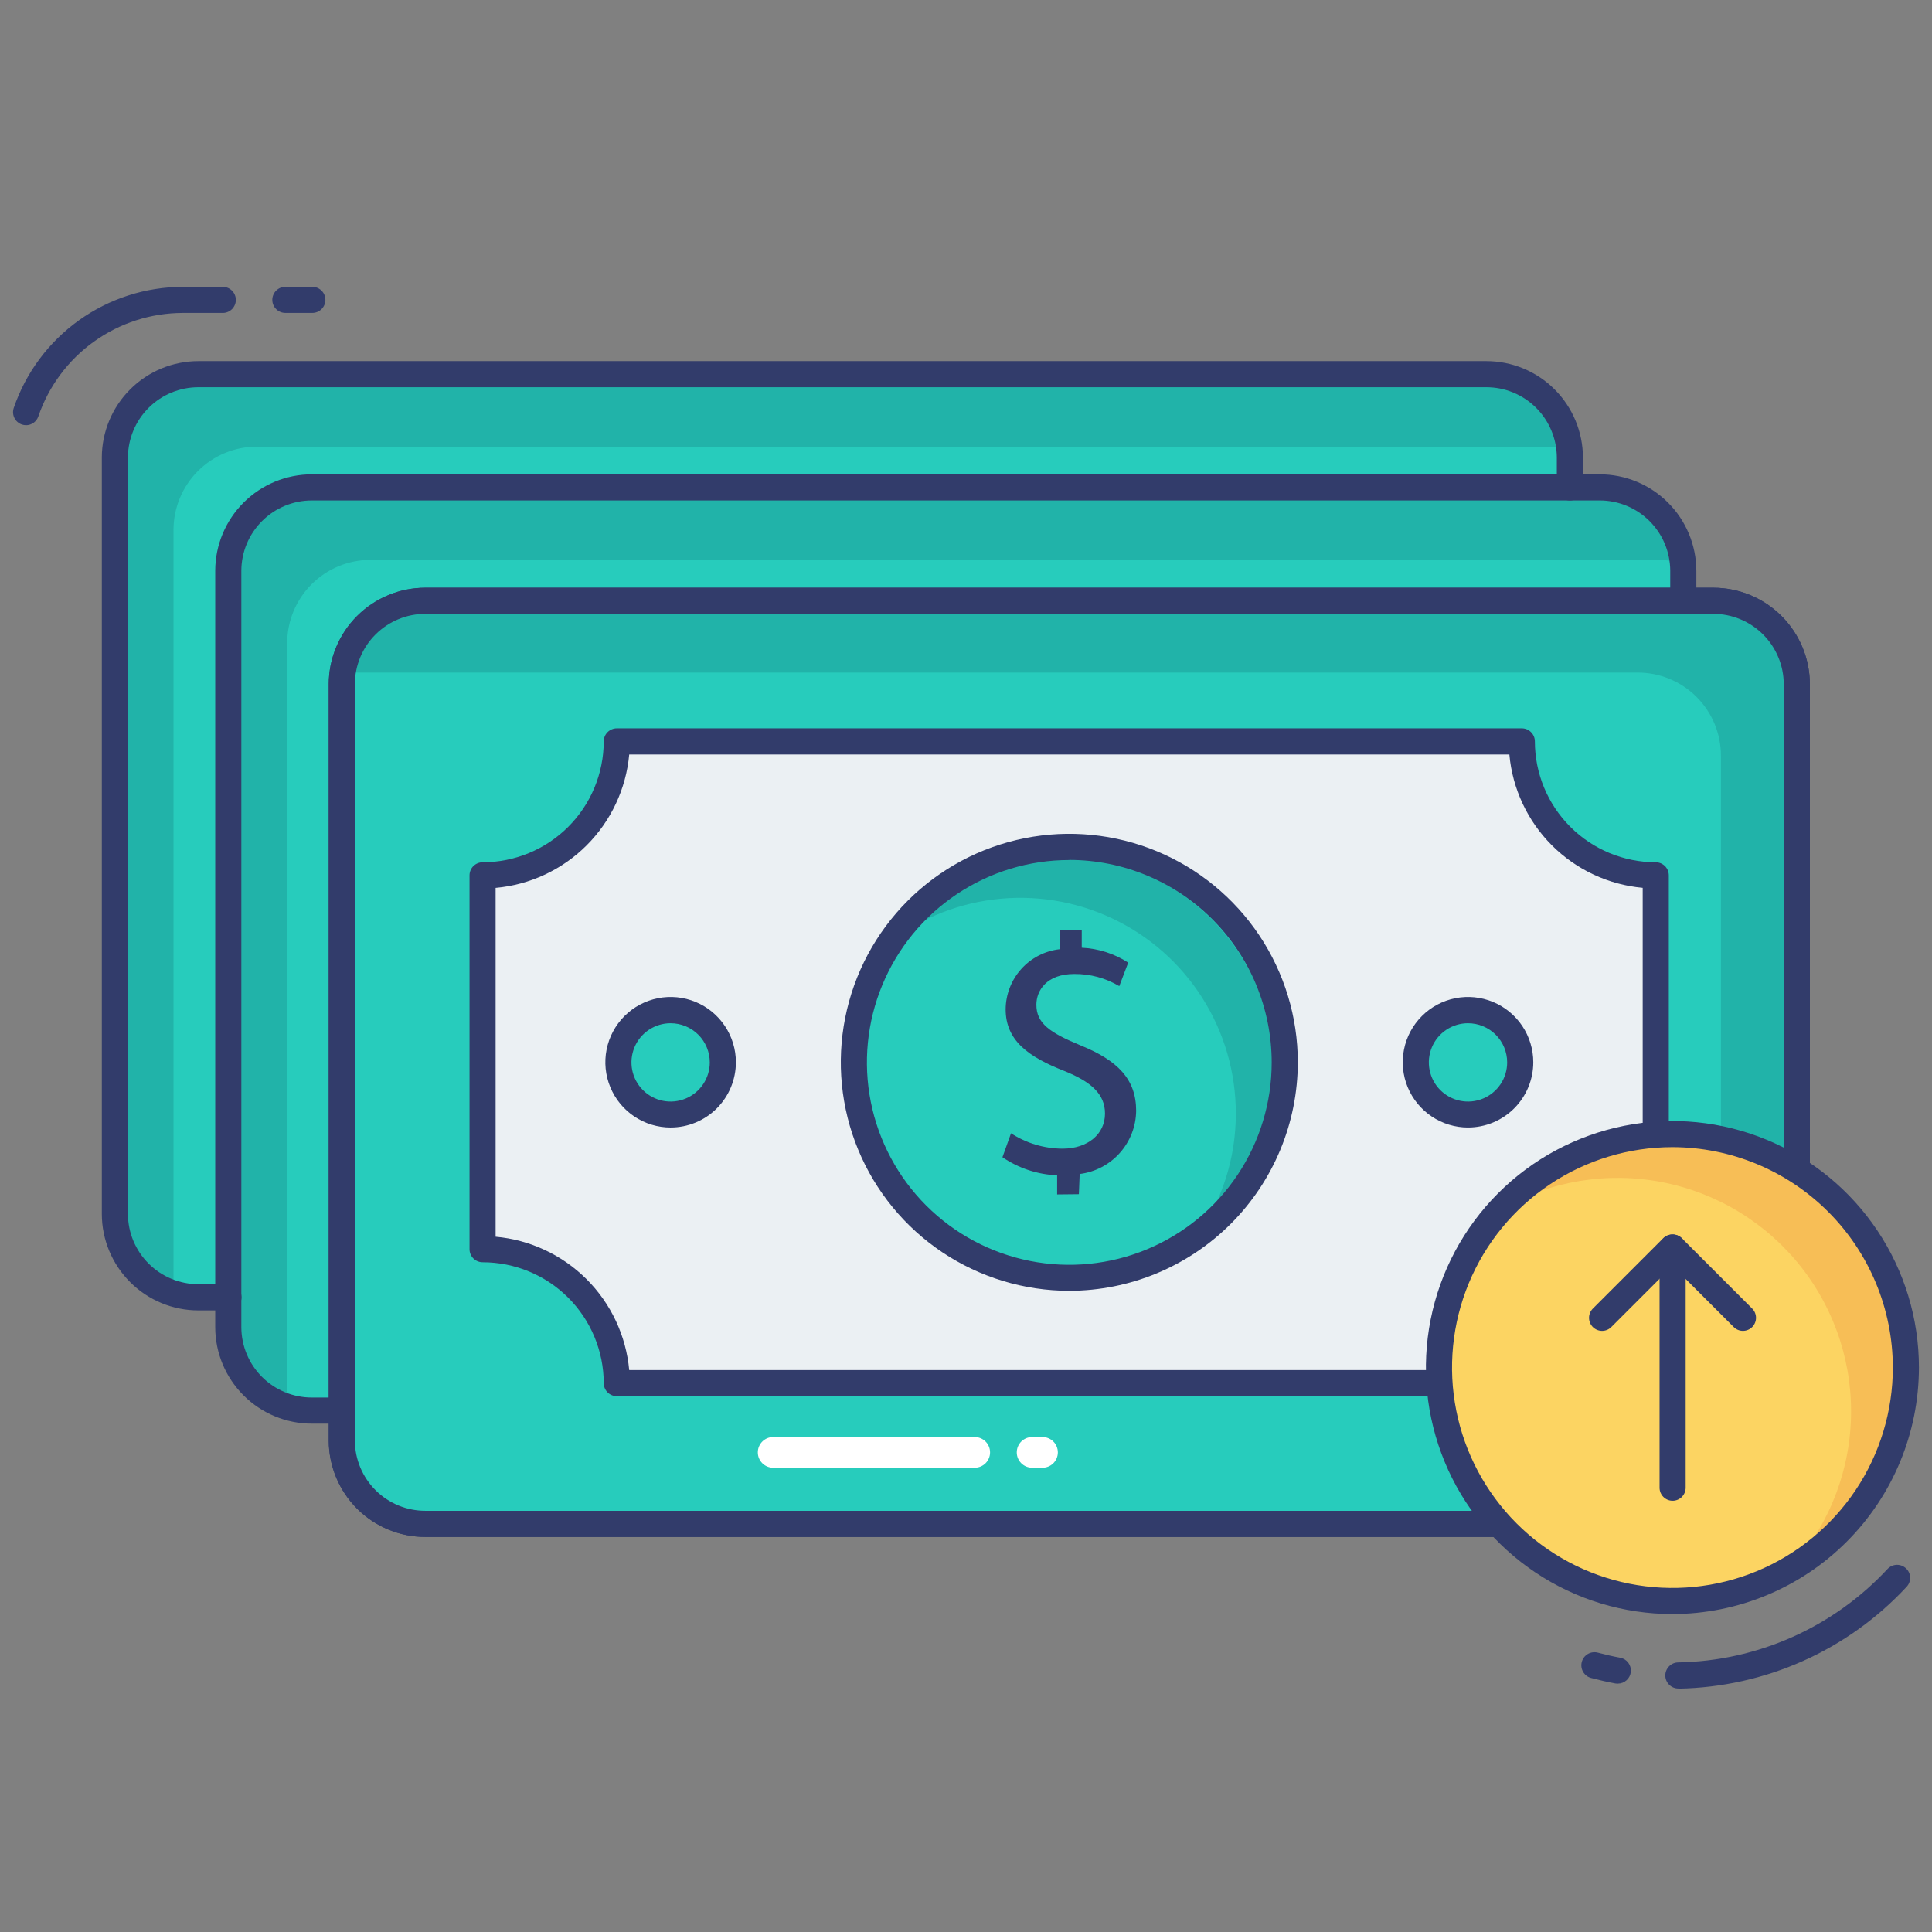 <svg fill="none" height="168" viewBox="0 0 168 168" width="168" xmlns="http://www.w3.org/2000/svg"><rect x="0" y="0" width="168" height="168" fill="#808080" stroke="none"/><path d="m19.858 112.814h-2.604c-.953.002-1.897-.184-2.778-.547s-1.682-.897-2.357-1.57-1.21-1.472-1.576-2.353c-.365-.88-.554-1.823-.554-2.777v-65.792c.001-.952.191-1.895.557-2.774.366-.879.902-1.678 1.576-2.35.675-.672 1.475-1.205 2.356-1.567.881-.363 1.824-.548 2.776-.546h111.992c.953-.002 1.896.183 2.777.546.88.363 1.681.895 2.355 1.567.675.672 1.211 1.471 1.577 2.35.366.879.555 1.822.556 2.774v2.611" fill="#27ccbc"/><path d="m146.371 52.232v-2.611c-.001-.952-.191-1.895-.556-2.774-.366-.879-.902-1.678-1.577-2.35-.674-.672-1.475-1.205-2.355-1.567-.881-.363-1.824-.548-2.777-.546h-111.99c-.952-.002-1.896.183-2.776.546-.88.363-1.681.895-2.356 1.567-.675.672-1.21 1.471-1.576 2.35-.366.879-.555 1.822-.557 2.774v65.802c.002.952.191 1.895.557 2.774.366.879.901 1.678 1.576 2.35s1.475 1.205 2.356 1.567c.881.363 1.824.549 2.776.547h2.611" fill="#27ccbc"/><path d="m156.24 100.948v-41.467c-.001-.952-.191-1.895-.557-2.774-.365-.879-.901-1.678-1.576-2.35-.674-.672-1.475-1.205-2.356-1.567-.88-.363-1.824-.548-2.776-.546h-111.988c-.952-.002-1.896.183-2.776.546-.881.363-1.681.895-2.356 1.567-.675.672-1.21 1.471-1.576 2.35-.366.879-.555 1.822-.557 2.774v65.79c.002.953.191 1.895.557 2.774.366.88.902 1.678 1.576 2.35.675.672 1.475 1.205 2.356 1.568.88.362 1.824.548 2.776.546h96.296" fill="#21b3a9"/><path d="m133.283 133.646h-96.296c-2.223 0-4.356-.881-5.93-2.45-1.575-1.57-2.463-3.699-2.47-5.922v-65.793c.007-2.223.895-4.353 2.47-5.922 1.575-1.569 3.707-2.451 5.93-2.451h111.993c2.223 0 4.355.881 5.93 2.451 1.574 1.569 2.462 3.699 2.47 5.922v41.467c0 .301-.12.589-.333.802s-.501.333-.803.333c-.301 0-.589-.12-.802-.333s-.333-.501-.333-.802v-41.467c-.007-1.621-.656-3.173-1.805-4.317-1.148-1.144-2.703-1.786-4.324-1.786h-111.993c-1.621 0-3.176.642-4.325 1.786-1.149 1.144-1.798 2.696-1.805 4.317v65.79c.007 1.621.656 3.173 1.805 4.317s2.704 1.786 4.325 1.786h96.296c.301 0 .59.119.803.332.212.213.332.502.332.803s-.12.59-.332.803c-.213.212-.502.332-.803.332z" fill="#323c6b"/><path d="m136.443 39.176c-.681-.222-1.393-.336-2.109-.336h-111.983c-.952-.002-1.895.183-2.776.546-.88.362-1.681.895-2.356 1.567s-1.21 1.47-1.576 2.349c-.366.879-.555 1.821-.557 2.773v65.797c-.008.201.008.402.048.6-1.488-.442-2.793-1.353-3.72-2.597s-1.427-2.755-1.424-4.307v-65.793c-0-.953.188-1.896.554-2.776.365-.88.901-1.679 1.576-2.351.675-.672 1.476-1.205 2.357-1.567s1.825-.546 2.778-.542h111.983c1.817-.007 3.57.673 4.906 1.903 1.336 1.231 2.158 2.921 2.3 4.733z" fill="#21b3a9"/><path d="m146.321 49.024c-.681-.222-1.393-.336-2.109-.336h-111.99c-.952-.002-1.894.184-2.773.547-.88.363-1.679.896-2.352 1.568-.673.672-1.208 1.471-1.572 2.35-.364.879-.552 1.821-.551 2.773v65.795c-.008.201.008.402.048.599-1.489-.44-2.795-1.35-3.724-2.594-.928-1.244-1.429-2.755-1.427-4.308v-65.794c0-.953.188-1.896.554-2.776.365-.88.901-1.679 1.576-2.351.675-.672 1.476-1.205 2.357-1.567.881-.362 1.825-.546 2.778-.542h111.977c1.817-.009 3.571.671 4.908 1.902 1.338 1.231 2.16 2.922 2.302 4.734z" fill="#21b3a9"/><path d="m156.24 100.948v-41.467c-.001-.952-.191-1.895-.557-2.774-.365-.879-.901-1.678-1.576-2.35-.674-.672-1.475-1.205-2.356-1.567-.88-.363-1.824-.548-2.776-.546h-111.988c-.952-.002-1.896.183-2.776.546-.881.363-1.681.895-2.356 1.567-.675.672-1.21 1.471-1.576 2.35-.366.879-.555 1.822-.557 2.774v65.79c.002.953.191 1.895.557 2.774.366.88.902 1.678 1.576 2.35.675.672 1.475 1.205 2.356 1.568.88.362 1.824.548 2.776.546h96.296" fill="#27ccbc"/><path d="m155.47 59.969v41.476l-22.954 31.557h-1.63l18.761-25.807v-41.475c0-.953-.188-1.896-.553-2.776-.366-.88-.901-1.679-1.576-2.351-.675-.672-1.477-1.205-2.358-1.566-.881-.362-1.825-.546-2.778-.542h-111.985c-.442.003-.883.043-1.319.12.324-1.655 1.213-3.146 2.516-4.218 1.303-1.071 2.938-1.656 4.624-1.653h111.992c1.922-.002 3.766.758 5.128 2.115 1.361 1.357 2.128 3.198 2.132 5.12z" fill="#21b3a9"/><path d="m143.978 101.168v-25.048c-1.529.001-3.044-.3-4.458-.885-1.413-.585-2.697-1.443-3.779-2.525-1.082-1.082-1.94-2.366-2.524-3.779-.585-1.413-.886-2.928-.885-4.458h-78.697c0 1.531-.301 3.048-.888 4.463s-1.446 2.7-2.53 3.781-2.371 1.939-3.786 2.523c-1.416.584-2.933.883-4.464.879v32.503c1.531-.001 3.047.299 4.462.883 1.415.585 2.701 1.442 3.784 2.524 1.084 1.081 1.944 2.366 2.531 3.779.587 1.414.89 2.93.892 4.461h74.508" fill="#ebf0f3"/><path d="m128.143 121.407h-74.508c-.301 0-.59-.119-.803-.332s-.333-.502-.333-.803c-.006-2.79-1.119-5.463-3.093-7.434-1.975-1.971-4.651-3.077-7.441-3.077-.301 0-.59-.12-.803-.333s-.333-.501-.333-.802v-32.508c0-.301.12-.59.333-.803s.502-.333.803-.333c2.79 0 5.466-1.107 7.441-3.077 1.975-1.971 3.087-4.644 3.093-7.434 0-.301.12-.59.333-.803s.502-.333.803-.333h78.697c.301 0 .59.12.802.333.213.213.333.502.333.803.003 2.787 1.111 5.459 3.082 7.429s4.642 3.079 7.429 3.082c.301 0 .59.12.803.333s.332.502.332.803v25.05c0 .301-.119.59-.332.802-.213.213-.502.333-.803.333s-.59-.12-.802-.333c-.213-.212-.333-.501-.333-.802v-23.965c-2.984-.27-5.778-1.578-7.897-3.696-2.118-2.118-3.427-4.912-3.697-7.896h-76.535c-.273 2.987-1.585 5.784-3.708 7.903s-4.922 3.426-7.909 3.694v30.333c2.987.268 5.786 1.575 7.909 3.694s3.435 4.916 3.708 7.903h73.43c.301 0 .59.12.803.332.213.213.332.502.332.803s-.119.59-.332.803-.502.332-.803.332z" fill="#323c6b"/><path d="m92.983 111.109c10.347 0 18.735-8.387 18.735-18.734 0-10.347-8.388-18.734-18.735-18.734s-18.734 8.388-18.734 18.734c0 10.347 8.388 18.734 18.734 18.734z" fill="#27ccbc"/><path d="m110.823 93.167c.002 2.762-.608 5.489-1.786 7.988-1.177 2.498-2.893 4.704-5.025 6.46 2.254-3.151 3.461-6.931 3.451-10.806 0-3.554-1.011-7.035-2.915-10.036-1.904-3.001-4.622-5.399-7.838-6.914s-6.795-2.084-10.321-1.641c-3.526.443-6.854 1.88-9.595 4.142 2.292-3.251 5.561-5.688 9.331-6.956 3.77-1.269 7.847-1.303 11.638-.099 3.792 1.204 7.101 3.585 9.449 6.796 2.347 3.212 3.61 7.088 3.607 11.066z" fill="#21b3a9"/><path d="m91.925 103.863v-1.662c-1.701-.07-3.349-.615-4.756-1.573l.745-2.082c1.332.866 2.886 1.33 4.475 1.337 2.207 0 3.698-1.274 3.698-3.047 0-1.71-1.212-2.765-3.512-3.698-3.178-1.242-5.128-2.672-5.128-5.376.01-1.293.493-2.538 1.357-3.499.864-.962 2.05-1.574 3.335-1.722v-1.662h1.925v1.532c1.438.067 2.833.514 4.041 1.296l-.776 2.043c-1.184-.704-2.539-1.069-3.916-1.056-2.395 0-3.294 1.43-3.294 2.672 0 1.616 1.151 2.425 3.86 3.544 3.201 1.305 4.817 2.922 4.817 5.687-.017 1.354-.524 2.656-1.427 3.665-.903 1.009-2.14 1.657-3.484 1.824l-.07 1.757z" fill="#323c6b"/><path d="m58.312 96.909c2.504 0 4.534-2.03 4.534-4.534s-2.03-4.534-4.534-4.534-4.534 2.03-4.534 4.534 2.03 4.534 4.534 4.534z" fill="#27ccbc"/><path d="m58.314 98.044c-1.123 0-2.22-.333-3.153-.957-.933-.624-1.661-1.51-2.09-2.547-.43-1.037-.542-2.178-.323-3.279.219-1.101.759-2.112 1.553-2.906s1.805-1.334 2.906-1.553c1.101-.219 2.242-.107 3.279.323 1.037.429 1.923 1.157 2.547 2.09.624.933.957 2.031.957 3.153 0 1.505-.598 2.949-1.662 4.013s-2.508 1.662-4.013 1.662zm0-9.068c-.673 0-1.332.2-1.892.574-.56.374-.997.906-1.254 1.528-.258.622-.325 1.307-.194 1.968s.456 1.267.932 1.744c.476.476 1.083.801 1.744.932.661.131 1.345.064 1.968-.194.622-.258 1.154-.694 1.528-1.254s.574-1.218.574-1.892c0-.903-.359-1.769-.997-2.408-.639-.639-1.505-.997-2.408-.997z" fill="#323c6b"/><path d="m127.653 96.909c2.504 0 4.533-2.03 4.533-4.534s-2.029-4.534-4.533-4.534-4.534 2.03-4.534 4.534 2.03 4.534 4.534 4.534z" fill="#27ccbc"/><g fill="#323c6b"><path d="m127.653 98.044c-1.123 0-2.22-.333-3.153-.957-.934-.624-1.661-1.51-2.091-2.547-.429-1.037-.542-2.178-.323-3.279.219-1.101.76-2.112 1.554-2.906.793-.794 1.805-1.334 2.906-1.553s2.242-.107 3.279.323c1.037.429 1.923 1.157 2.547 2.09.624.933.957 2.031.957 3.153 0 1.505-.598 2.949-1.663 4.013-1.064 1.064-2.508 1.662-4.013 1.662zm0-9.068c-.674 0-1.332.2-1.892.574s-.997.906-1.254 1.528c-.258.622-.326 1.307-.194 1.968.131.661.456 1.267.932 1.744.476.476 1.083.801 1.743.932.661.131 1.346.064 1.968-.194.622-.258 1.154-.694 1.528-1.254.375-.56.574-1.218.574-1.892 0-.903-.359-1.769-.997-2.408-.639-.639-1.505-.997-2.408-.997z"/><path d="m2.27 36.974c-.126 0-.251-.021-.37-.061-.284-.098-.518-.305-.65-.575-.132-.27-.151-.582-.054-.866 1.05-3.066 3.029-5.728 5.664-7.615 2.634-1.887 5.791-2.906 9.032-2.914h3.48c.301 0 .59.12.803.332.213.213.333.502.333.803s-.12.59-.333.803c-.213.213-.502.332-.803.332h-3.48c-2.769.006-5.468.876-7.719 2.489-2.251 1.613-3.943 3.888-4.84 6.508-.076.222-.22.414-.41.551-.19.137-.418.212-.653.214z"/><path d="m27.159 27.211h-2.345c-.301 0-.59-.12-.803-.332-.213-.213-.332-.502-.332-.803s.119-.59.332-.803c.213-.213.502-.332.803-.332h2.345c.301 0 .59.12.803.332.213.213.333.502.333.803s-.12.59-.333.803c-.213.213-.502.332-.803.332z"/><path d="m19.858 113.949h-2.604c-2.225 0-4.359-.882-5.933-2.454-1.575-1.571-2.462-3.703-2.467-5.927v-65.793c.007-2.223.895-4.353 2.47-5.922 1.575-1.569 3.707-2.451 5.93-2.451h111.993c2.223 0 4.355.881 5.93 2.451 1.574 1.569 2.462 3.699 2.47 5.922v2.608c0 .301-.12.59-.333.803s-.502.333-.803.333-.589-.12-.802-.333-.333-.502-.333-.803v-2.608c-.007-1.621-.656-3.173-1.805-4.317-1.148-1.144-2.703-1.786-4.324-1.786h-111.993c-1.621 0-3.176.642-4.325 1.786-1.149 1.144-1.798 2.696-1.805 4.317v65.793c.007 1.621.656 3.173 1.805 4.316 1.149 1.144 2.704 1.786 4.325 1.786h2.611c.301 0 .59.12.803.332.213.213.333.502.333.803s-.12.59-.333.803-.502.332-.803.332z"/><path d="m29.727 123.796h-2.611c-2.223 0-4.356-.882-5.93-2.451-1.575-1.57-2.463-3.699-2.47-5.922v-65.802c.007-2.223.895-4.353 2.47-5.922s3.707-2.451 5.93-2.451h111.993c2.223 0 4.355.881 5.93 2.451 1.574 1.569 2.462 3.699 2.47 5.922v2.611c0 .301-.12.59-.333.803-.213.213-.501.332-.803.332-.301 0-.589-.12-.802-.332-.213-.213-.333-.502-.333-.803v-2.611c-.007-1.621-.656-3.173-1.805-4.317-1.148-1.144-2.703-1.786-4.324-1.786h-111.993c-1.621 0-3.176.642-4.325 1.786-1.149 1.144-1.798 2.696-1.805 4.317v65.802c.007 1.621.656 3.173 1.805 4.317 1.149 1.143 2.704 1.785 4.325 1.785h2.608c.301 0 .59.12.803.333s.333.501.333.802-.12.59-.333.803-.502.333-.803.333z"/><path d="m133.283 133.646h-96.296c-2.223 0-4.356-.881-5.93-2.45-1.575-1.57-2.463-3.699-2.47-5.922v-65.793c.007-2.223.895-4.353 2.47-5.922 1.575-1.569 3.707-2.451 5.93-2.451h111.993c2.223 0 4.355.881 5.93 2.451 1.574 1.569 2.463 3.699 2.47 5.922v41.467c0 .301-.12.589-.333.802s-.501.333-.802.333-.59-.12-.803-.333-.333-.501-.333-.802v-41.467c-.007-1.621-.656-3.173-1.805-4.317-1.148-1.144-2.703-1.786-4.324-1.786h-111.993c-1.621 0-3.176.642-4.325 1.786-1.149 1.144-1.798 2.696-1.805 4.317v65.79c.007 1.621.656 3.173 1.805 4.317s2.704 1.786 4.325 1.786h96.296c.301 0 .59.119.803.332s.332.502.332.803-.119.59-.332.803c-.213.212-.502.332-.803.332z"/></g><path d="m145.429 139.217c11.212 0 20.301-9.088 20.301-20.3s-9.089-20.301-20.301-20.301-20.301 9.089-20.301 20.301 9.089 20.3 20.301 20.3z" fill="#fcd462"/><path d="m165.73 119.316c.005 3.723-1.017 7.374-2.954 10.553-1.936 3.179-4.711 5.763-8.021 7.466 3.508-3.382 5.682-7.913 6.125-12.765.444-4.852-.873-9.702-3.71-13.664s-7.004-6.771-11.74-7.914c-4.737-1.144-9.727-.545-14.059 1.686 2.871-2.756 6.488-4.607 10.402-5.323 3.914-.717 7.953-.267 11.613 1.292 3.661 1.56 6.782 4.161 8.977 7.48s3.365 7.21 3.367 11.189z" fill="#f7be56"/><path d="m145.445 107.343c.301 0 .59.12.803.332.212.213.332.502.332.803v20.887c0 .301-.12.589-.332.802-.213.213-.502.333-.803.333s-.59-.12-.803-.333-.332-.501-.332-.802v-20.887c0-.301.119-.59.332-.803.213-.212.502-.332.803-.332z" fill="#323c6b"/><path d="m145.445 107.343c.149 0 .297.029.435.086s.263.14.369.246l6.129 6.129c.207.214.321.501.319.799-.003.297-.122.582-.333.793-.21.21-.495.329-.792.332-.298.003-.585-.112-.799-.319l-5.335-5.335-5.337 5.335c-.214.207-.501.322-.799.319-.297-.003-.582-.122-.793-.332-.21-.211-.329-.496-.332-.793-.003-.298.112-.585.319-.799l6.129-6.129c.108-.108.236-.192.376-.249.141-.057.292-.085.444-.083z" fill="#323c6b"/><path d="m145.956 146.828c-.301.003-.591-.114-.806-.325s-.338-.498-.341-.799.114-.591.325-.806c.21-.215.498-.338.799-.341 3.425-.061 6.802-.812 9.93-2.209 3.127-1.396 5.941-3.409 8.273-5.918.102-.109.225-.196.361-.258.135-.061.282-.095.431-.1.149-.004.298.02.437.073.14.053.267.133.376.235s.196.224.258.36c.061.136.095.283.099.432.005.149-.02.298-.072.437-.053.139-.133.267-.235.376-2.537 2.732-5.6 4.925-9.004 6.446s-7.081 2.34-10.809 2.408z" fill="#323c6b"/><path d="m140.677 146.408c-.068 0-.137-.006-.204-.019-.715-.129-1.421-.297-2.118-.479-.145-.038-.28-.105-.399-.196-.119-.09-.219-.204-.294-.333-.075-.13-.124-.273-.144-.421-.019-.148-.01-.299.029-.444.038-.144.105-.28.195-.399.091-.119.205-.218.334-.293.13-.075.273-.124.421-.144s.299-.01.444.028c.637.168 1.285.323 1.943.441.279.05.528.203.7.428s.253.507.228.789-.154.545-.363.736c-.209.192-.482.298-.765.299z" fill="#323c6b"/><path d="m145.429 140.353c-4.24 0-8.384-1.257-11.909-3.613-3.525-2.355-6.273-5.703-7.895-9.62-1.623-3.917-2.047-8.227-1.22-12.385s2.869-7.978 5.867-10.976c2.997-2.997 6.817-5.039 10.975-5.866 4.158-.827 8.468-.403 12.385 1.22 3.917 1.622 7.265 4.37 9.62 7.895 2.356 3.525 3.613 7.669 3.613 11.909-.007 5.683-2.267 11.131-6.286 15.15-4.018 4.019-9.467 6.279-15.15 6.286zm0-40.602c-3.791 0-7.496 1.124-10.648 3.23s-5.608 5.099-7.059 8.601c-1.45 3.503-1.83 7.356-1.09 11.074.739 3.718 2.565 7.133 5.245 9.813s6.095 4.506 9.813 5.245c3.718.74 7.571.36 11.073-1.09 3.503-1.451 6.496-3.908 8.602-7.059 2.106-3.152 3.23-6.858 3.23-10.648-.006-5.081-2.027-9.953-5.62-13.546s-8.465-5.614-13.546-5.62z" fill="#323c6b"/><path d="m92.981 112.244c-3.93 0-7.771-1.166-11.038-3.349-3.267-2.184-5.814-5.287-7.317-8.918-1.504-3.631-1.897-7.626-1.13-11.48s2.659-7.394 5.438-10.173c2.779-2.779 6.319-4.671 10.174-5.437 3.854-.766 7.849-.373 11.48 1.131 3.63 1.504 6.733 4.051 8.916 7.318 2.184 3.268 3.349 7.109 3.349 11.039-.006 5.268-2.102 10.319-5.827 14.044-3.726 3.725-8.777 5.82-14.045 5.825zm0-37.459c-3.481 0-6.883 1.033-9.777 2.967-2.894 1.934-5.149 4.683-6.481 7.899-1.332 3.216-1.68 6.754-1.001 10.168.679 3.414 2.356 6.549 4.817 9.01 2.461 2.461 5.597 4.137 9.011 4.816 3.414.679 6.952.33 10.168-1.002 3.216-1.332 5.964-3.587 7.898-6.482 1.933-2.894 2.966-6.296 2.966-9.777-.003-4.668-1.859-9.144-5.159-12.445-3.3-3.301-7.775-5.158-12.443-5.163z" fill="#323c6b"/><path d="m90.654 127.628h-.908c-.353 0-.692-.141-.942-.391-.25-.25-.39-.589-.39-.942s.14-.692.39-.942c.25-.25.589-.391.942-.391h.908c.353 0 .692.141.942.391s.39.589.39.942-.14.692-.39.942-.589.391-.942.391z" fill="#fff"/><path d="m84.758 127.628h-17.529c-.353 0-.692-.141-.942-.391s-.39-.589-.39-.942.14-.692.39-.942.589-.391.942-.391h17.531c.353 0 .692.141.942.391.25.25.39.589.39.942s-.14.692-.39.942c-.25.25-.589.391-.942.391z" fill="#fff"/></svg>